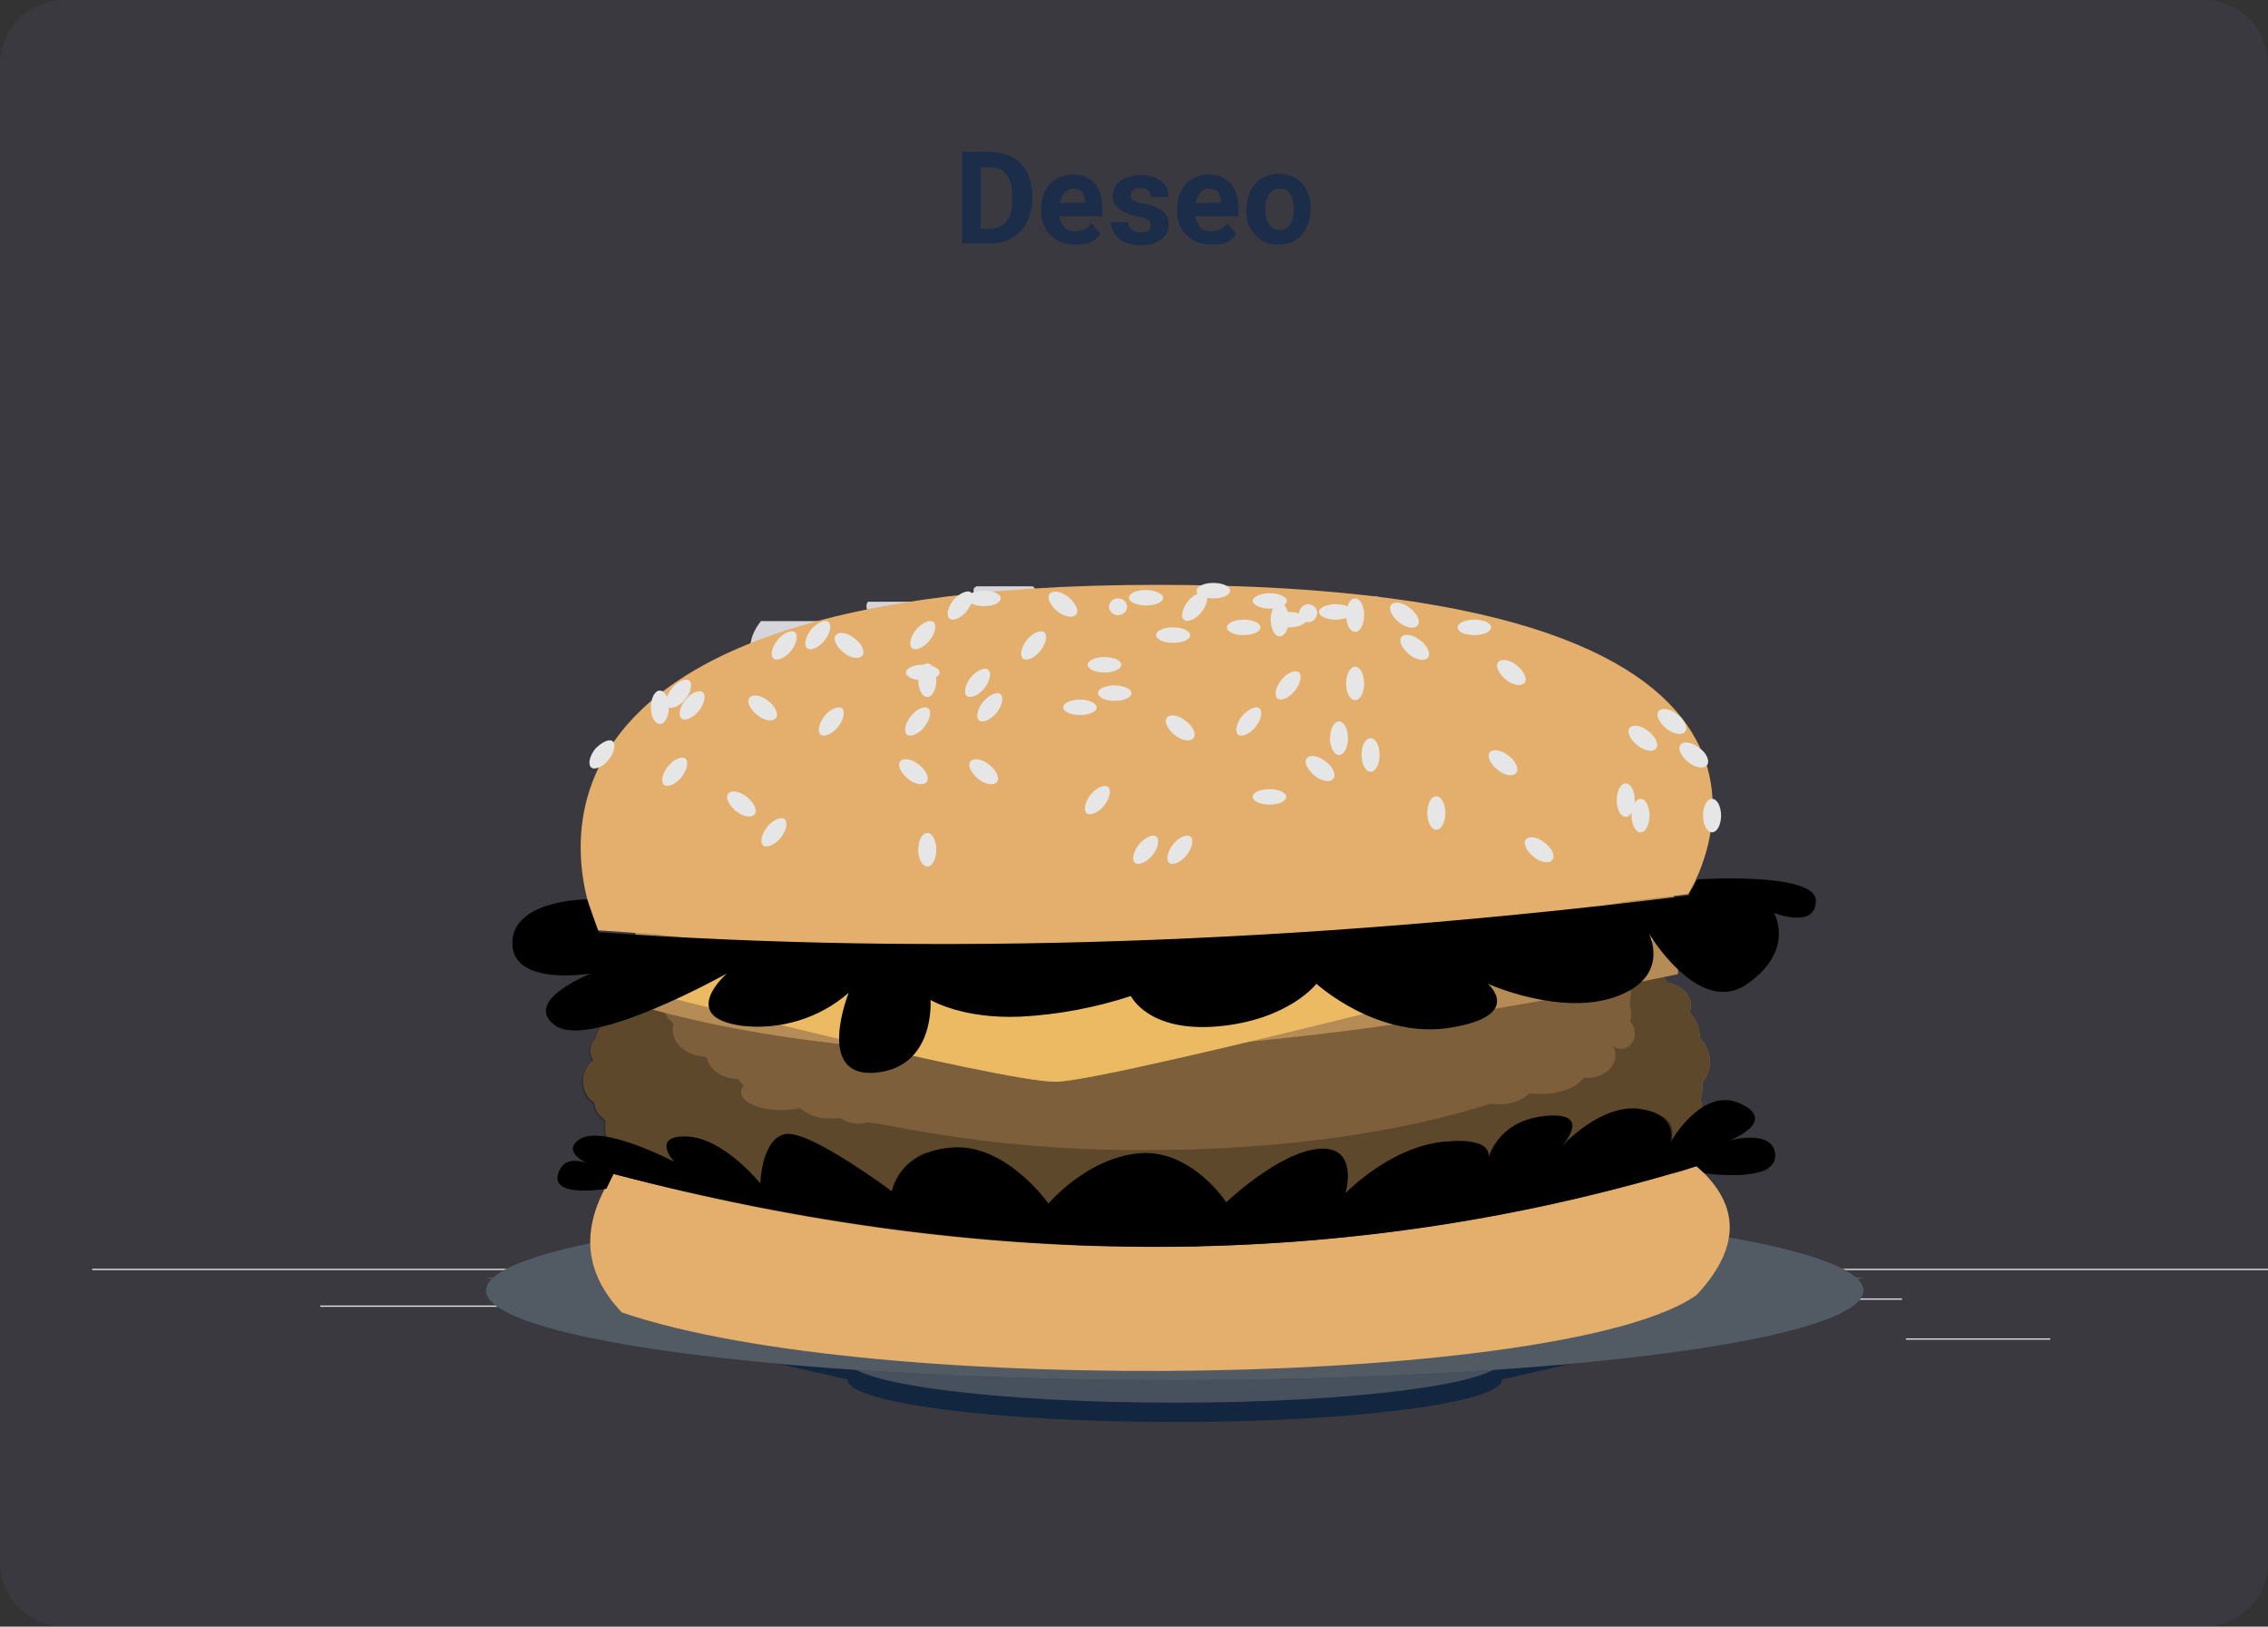 <?xml version="1.0" encoding="utf-8"?>
<!-- Generator: Adobe Illustrator 25.3.1, SVG Export Plug-In . SVG Version: 6.00 Build 0)  -->
<svg version="1.1" id="Layer_1" xmlns="http://www.w3.org/2000/svg" xmlns:xlink="http://www.w3.org/1999/xlink" x="0px" y="0px"
	 viewBox="0 0 352 252.4" style="enable-background:new 0 0 352 252.4;" xml:space="preserve">
<rect x="0" y="0" width="352" height="252.4" fill="#333333" stroke="none"/>
<style type="text/css">
	.st0{enable-background:new    ;}
	.st1{fill:#12263F;}
	.st2{fill:#EBEBEB;}
	.st3{fill:#E0E0E0;}
	.st4{opacity:0.1;}
	.st5{fill:#7D6EB2;}
	.st6{opacity:0.5;fill:#7D7D7D;enable-background:new    ;}
	.st7{opacity:0.6;fill:#7D7D7D;enable-background:new    ;}
	.st8{fill:#E4AF6C;}
	.st9{opacity:0.45;enable-background:new    ;}
	.st10{opacity:0.25;enable-background:new    ;}
	.st11{opacity:0.2;enable-background:new    ;}
	.st12{fill:#E6E6E6;}
	.st13{opacity:0.4;fill:#F5CA56;enable-background:new    ;}
	.st14{opacity:0.3;enable-background:new    ;}
</style>
<g id="Grupo_55808" transform="translate(11102 5595.771)">
	<g class="st0">
		<path class="st1" d="M-10952.7-5558v-14.2h4.4c1.2,0,2.4,0.3,3.4,0.8s1.8,1.4,2.3,2.4s0.8,2.2,0.8,3.5v0.7c0,1.3-0.3,2.5-0.8,3.5
			s-1.3,1.8-2.3,2.4s-2.1,0.9-3.3,0.9H-10952.7z M-10949.8-5569.8v9.5h1.4c1.1,0,2-0.4,2.6-1.1s0.9-1.8,0.9-3.2v-0.8
			c0-1.4-0.3-2.5-0.9-3.3s-1.5-1.1-2.6-1.1H-10949.8z"/>
		<path class="st1" d="M-10935.1-5557.8c-1.5,0-2.8-0.5-3.8-1.4s-1.5-2.2-1.5-3.8v-0.3c0-1.1,0.2-2,0.6-2.8s1-1.5,1.7-1.9
			s1.6-0.7,2.6-0.7c1.4,0,2.6,0.5,3.4,1.4s1.2,2.2,1.2,3.9v1.2h-6.7c0.1,0.7,0.4,1.2,0.8,1.7s1,0.6,1.7,0.6c1.1,0,1.9-0.4,2.5-1.2
			l1.4,1.6c-0.4,0.6-1,1.1-1.7,1.4S-10934.2-5557.8-10935.1-5557.8z M-10935.4-5566.5c-0.6,0-1,0.2-1.4,0.6
			c-0.3,0.4-0.6,0.9-0.7,1.6h3.9v-0.2c0-0.6-0.2-1.1-0.5-1.5C-10934.3-5566.3-10934.8-5566.5-10935.4-5566.5z"/>
		<path class="st1" d="M-10923.4-5560.9c0-0.3-0.2-0.6-0.5-0.8s-0.9-0.4-1.6-0.5c-2.5-0.5-3.8-1.6-3.8-3.2c0-0.9,0.4-1.7,1.2-2.3
			s1.8-0.9,3.1-0.9c1.3,0,2.4,0.3,3.2,0.9s1.2,1.5,1.2,2.5h-2.8c0-0.4-0.1-0.7-0.4-1s-0.7-0.4-1.2-0.4c-0.5,0-0.8,0.1-1.1,0.3
			s-0.4,0.5-0.4,0.8c0,0.3,0.1,0.6,0.4,0.8s0.8,0.4,1.5,0.5s1.3,0.3,1.8,0.5c1.5,0.5,2.2,1.5,2.2,2.8c0,1-0.4,1.7-1.2,2.3
			s-1.9,0.9-3.2,0.9c-0.9,0-1.7-0.2-2.4-0.5s-1.2-0.7-1.6-1.3s-0.6-1.1-0.6-1.8h2.7c0,0.5,0.2,0.9,0.6,1.2s0.8,0.4,1.4,0.4
			c0.5,0,0.9-0.1,1.2-0.3S-10923.4-5560.6-10923.4-5560.9z"/>
		<path class="st1" d="M-10914-5557.8c-1.5,0-2.8-0.5-3.8-1.4s-1.5-2.2-1.5-3.8v-0.3c0-1.1,0.2-2,0.6-2.8s1-1.5,1.7-1.9
			s1.6-0.7,2.6-0.7c1.4,0,2.6,0.5,3.4,1.4s1.2,2.2,1.2,3.9v1.2h-6.7c0.1,0.7,0.4,1.2,0.8,1.7s1,0.6,1.7,0.6c1.1,0,1.9-0.4,2.5-1.2
			l1.4,1.6c-0.4,0.6-1,1.1-1.7,1.4S-10913.1-5557.8-10914-5557.8z M-10914.3-5566.5c-0.6,0-1,0.2-1.4,0.6c-0.3,0.4-0.6,0.9-0.7,1.6
			h3.9v-0.2c0-0.6-0.2-1.1-0.5-1.5C-10913.2-5566.3-10913.7-5566.5-10914.3-5566.5z"/>
		<path class="st1" d="M-10908.5-5563.4c0-1,0.2-2,0.6-2.8s1-1.5,1.7-1.9s1.6-0.7,2.6-0.7c1.4,0,2.6,0.4,3.5,1.3s1.4,2.1,1.5,3.6
			l0,0.7c0,1.6-0.5,2.9-1.4,3.9s-2.1,1.5-3.6,1.5s-2.7-0.5-3.6-1.5s-1.4-2.3-1.4-4V-5563.4z M-10905.6-5563.2c0,1,0.2,1.8,0.6,2.3
			s0.9,0.8,1.6,0.8c0.7,0,1.2-0.3,1.6-0.8c0.4-0.5,0.6-1.4,0.6-2.5c0-1-0.2-1.7-0.6-2.3s-0.9-0.8-1.6-0.8c-0.7,0-1.2,0.3-1.6,0.8
			S-10905.6-5564.3-10905.6-5563.2z"/>
	</g>
	<rect id="Rectángulo_30697" x="-11087.7" y="-5398.9" class="st2" width="337.7" height="0.2"/>
	<rect id="Rectángulo_30698" x="-10806.2" y="-5388.1" class="st2" width="22.4" height="0.2"/>
	<rect id="Rectángulo_30699" x="-10869.9" y="-5386.2" class="st2" width="5.9" height="0.2"/>
	<rect id="Rectángulo_30700" x="-10819.8" y="-5394.3" class="st2" width="13" height="0.2"/>
	<rect id="Rectángulo_30701" x="-11052.3" y="-5393.2" class="st2" width="29.2" height="0.2"/>
	<rect id="Rectángulo_30702" x="-11017.1" y="-5393.2" class="st2" width="4.3" height="0.2"/>
	<rect id="Rectángulo_30703" x="-10998.9" y="-5390.4" class="st2" width="63.3" height="0.2"/>
	<path id="Trazado_128932" class="st3" d="M-10972.9-5490.1h-11c-2.1-3.2-2.4-6.3,0-9.3h11
		C-10970.8-5496.6-10970.8-5492.9-10972.9-5490.1z"/>
	<path id="Trazado_128933" class="st3" d="M-10955.9-5490.1h-11c-2.1-3.2-2.4-6.3,0-9.3h11
		C-10953.9-5496.6-10953.9-5492.9-10955.9-5490.1z"/>
	<rect id="Rectángulo_30704" x="-10966.9" y="-5501" class="st3" width="10.8" height="1.6"/>
	<path id="Trazado_128934" class="st3" d="M-10955.6-5501h-11.7c-0.3-0.4-0.3-1,0-1.4h11.7
		C-10955.3-5502-10955.3-5501.4-10955.6-5501z"/>
	<path id="Trazado_128935" class="st3" d="M-10941.4-5490.5h-9.5c-2.8-3.8-2.8-7.9,0-12.3h9.5
		C-10938.5-5498.3-10938.6-5494.2-10941.4-5490.5z"/>
	<path id="Trazado_128936" class="st3" d="M-10950.3-5504.8h8.4c0.3,0,0.5,0.2,0.5,0.5v1.4h-9.5v-1.4
		C-10950.9-5504.5-10950.6-5504.8-10950.3-5504.8z"/>
	<path id="Trazado_128937" class="st3" d="M-10925.7-5489.6h-9.5c-2.8-3.8-2.8-7.9,0-12.3h9.5
		C-10922.8-5497.3-10922.9-5493.2-10925.7-5489.6z"/>
	<path id="Trazado_128938" class="st3" d="M-10934.6-5503.8h8.4c0.3,0,0.5,0.2,0.5,0.5v1.4h-9.5v-1.4
		C-10935.1-5503.6-10934.9-5503.8-10934.6-5503.8z"/>
	<path id="Trazado_128939" class="st3" d="M-10910.2-5489.6h-9.5c-2.8-3.8-2.8-7.9,0-12.3h9.5
		C-10907.3-5497.3-10907.4-5493.2-10910.2-5489.6z"/>
	<path id="Trazado_128940" class="st3" d="M-10919.1-5503.8h8.4c0.3,0,0.5,0.2,0.5,0.5v1.4h-9.5v-1.4
		C-10919.7-5503.6-10919.4-5503.8-10919.1-5503.8C-10919.1-5503.8-10919.1-5503.8-10919.1-5503.8z"/>
	<path id="Trazado_128941" class="st3" d="M-10888.1-5489.8h-15.7c-2.1-4.2-2.1-9.2,0-13.4h15.7
		C-10886-5499-10886-5494-10888.1-5489.8z"/>
	<g id="Grupo_55806" transform="translate(-11609 -10815)">
		<g id="Image_Place_Holder" transform="translate(507 5219.229)" class="st4">
			<path id="Image_Place_Holder-2" class="st5" d="M10,0h332c5.5,0,10,4.5,10,10v232.4c0,5.5-4.5,10-10,10H10c-5.5,0-10-4.5-10-10
				V10C0,4.5,4.5,0,10,0z"/>
		</g>
		<g id="freepik--Hamburger--inject-2" transform="translate(582.418 5309.677)">
			<path id="Trazado_126160" class="st1" d="M0,110.8l56.1,12.8c0,3.6,22.8,6.6,50.8,6.6s50.8-3,50.8-6.6l56.1-12.8H0z"/>
			<path id="Trazado_126161" class="st6" d="M0,107.8l56.1,12.8c0,3.6,22.8,6.6,50.8,6.6s50.8-3,50.8-6.6l56.1-12.8H0z"/>
			<ellipse id="Elipse_4249" class="st1" cx="106.9" cy="109.8" rx="106.9" ry="13.9"/>
			<ellipse id="Elipse_4250" class="st7" cx="106.9" cy="109.8" rx="106.9" ry="13.9"/>
			<path id="Trazado_126162" class="st8" d="M188.8,81.8c0-0.6-0.1-1.1-0.3-1.6c0.2-0.7,0.3-1.4,0.3-2.2v-0.4c1.7-2.1,1.5-5.1-0.4-7
				c0,0,0-0.1,0-0.1c0-1.5-0.6-2.9-1.6-3.9c0.2-0.4,0.2-0.7,0.2-1.1c0-1.7-1.5-3-3.6-3.5c-1.1-1.5-2.8-2.4-4.7-2.4
				c-0.2,0-0.5,0-0.7,0c-1.4-1.9-3.6-2.9-5.9-2.8c-0.7,0-1.3,0.1-1.9,0.2c-0.4-1.2-1.5-1.9-2.7-1.9c-0.5,0-1.1,0.2-1.5,0.5
				c-0.9-1.6-3.3-2.7-6.1-2.7c-1.2,0-2.4,0.2-3.5,0.6c-1.7-1.3-3.9-2-6-1.9c-1.9,0-3.8,0.5-5.4,1.5c-0.5-1.4-1.4-2.2-2.3-2.2
				s-1.7,0.8-2.2,2c-1-1.5-2.7-2.3-4.5-2.3c-0.8,0-1.7,0.2-2.4,0.5c-0.9-0.6-2-0.8-3.1-0.8c-1,0-1.9,0.2-2.8,0.7
				c-1-1.7-3.2-2.2-4.9-1.2c-0.5,0.3-0.9,0.7-1.2,1.2c-6-0.4-12.2-0.7-18.6-0.7c-15.2-0.1-30.3,1.3-45.3,4.2
				C57.1,54.1,56.6,54,56,54c-1.2-0.1-2.3,0.4-3,1.3l-0.4,0.1C52,55.2,51.3,55,50.7,55c-1.3-0.1-2.5,0.6-3.1,1.7h-0.1
				c-0.8-0.3-1.6-0.5-2.4-0.5c-2,0-3.7,0.9-3.7,2c0,0.1,0,0.2,0.1,0.3L41,58.7c-0.2-0.4-0.6-0.7-1-0.8c-0.4,0-0.7,0.2-0.9,0.6
				c-0.9,0-1.7,0.4-2.2,1.1h-0.6c-2.4,0-4.4,0.9-4.9,2.2c-0.3-0.1-0.7-0.1-1-0.1c-2.1,0-4,1.2-4.9,3.1c-0.2,0-0.3,0-0.5,0
				c-1.8,0-3.3,1.1-3.3,2.4l0,0c-2.4,0.2-4.4,1.7-4.7,3.6c-0.5,0.5-0.8,1.1-0.8,1.8c0,0.5,0.2,1,0.5,1.5c-1,0.8-1.6,2-1.6,3.2
				c0,1.4,0.6,2.6,1.8,3.4c0,0,0,0.1,0,0.1c0,0.9,0.6,1.8,1.4,2.3c0.1,0.2,0.2,0.3,0.3,0.5c-0.1,0.3-0.1,0.7-0.1,1
				c0,2.5,2.5,4.6,5.7,4.7l0.3,0.2c0.4,2,2.7,3.6,5.7,3.8c0.2,0.4,0.5,0.8,0.9,1.2c-0.3,0.3-0.5,0.7-0.5,1.2c0,1.8,3.2,3.2,7.2,3.2
				c1.1,0,2.2-0.1,3.2-0.3c1.6,1.2,3.6,1.9,5.6,1.8c0.5,0,1.1,0,1.6-0.1c0.9,0.7,2,1.1,3.2,1.1c0.6,0,1.1-0.1,1.7-0.2
				c0.7,0.1,1.3,0.2,2,0.2c15.7,3.2,31.8,4.8,47.8,4.7c23.9,0,45.5-3.2,61-8.2c0.5,0.1,1.1,0.2,1.7,0.2c1.9,0.1,3.8-0.6,5.2-1.9
				c0.7,0.1,1.4,0.2,2.1,0.2c3.5,0,6.4-1.2,7.6-2.8h0.5c2.8,0,5-1.8,5-4c0-0.8-0.3-1.7-0.9-2.3l0,0c0.4,0.7,1.1,1.2,1.9,1.2
				c1.4-0.1,2.5-1.4,2.4-2.8c0-0.8-0.3-1.5-0.8-2.1C188.7,82.7,188.8,82.3,188.8,81.8z"/>
			<path id="Trazado_126163" class="st9" d="M188.8,81.8c0-0.6-0.1-1.1-0.3-1.6c0.2-0.7,0.3-1.4,0.3-2.2v-0.4c1.7-2.1,1.5-5.1-0.4-7
				c0,0,0-0.1,0-0.1c0-1.5-0.6-2.9-1.6-3.9c0.2-0.4,0.2-0.7,0.2-1.1c0-1.7-1.5-3-3.6-3.5c-1.1-1.5-2.8-2.4-4.7-2.4
				c-0.2,0-0.5,0-0.7,0c-1.4-1.9-3.6-2.9-5.9-2.8c-0.7,0-1.3,0.1-1.9,0.2c-0.4-1.2-1.5-1.9-2.7-1.9c-0.5,0-1.1,0.2-1.5,0.5
				c-0.9-1.6-3.3-2.7-6.1-2.7c-1.2,0-2.4,0.2-3.5,0.6c-1.7-1.3-3.9-2-6-1.9c-1.9,0-3.8,0.5-5.4,1.5c-0.5-1.4-1.4-2.2-2.3-2.2
				s-1.7,0.8-2.2,2c-1-1.5-2.7-2.3-4.5-2.3c-0.8,0-1.7,0.2-2.4,0.5c-0.9-0.6-2-0.8-3.1-0.8c-1,0-1.9,0.2-2.8,0.7
				c-1-1.7-3.2-2.2-4.9-1.2c-0.5,0.3-0.9,0.7-1.2,1.2c-6-0.4-12.2-0.7-18.6-0.7c-15.2-0.1-30.3,1.3-45.3,4.2
				C57.1,54.1,56.6,54,56,54c-1.2-0.1-2.3,0.4-3,1.3l-0.4,0.1C52,55.2,51.3,55,50.7,55c-1.3-0.1-2.5,0.6-3.1,1.7h-0.1
				c-0.8-0.3-1.6-0.5-2.4-0.5c-2,0-3.7,0.9-3.7,2c0,0.1,0,0.2,0.1,0.3L41,58.7c-0.2-0.4-0.6-0.7-1-0.8c-0.4,0-0.7,0.2-0.9,0.6
				c-0.9,0-1.7,0.4-2.2,1.1h-0.6c-2.4,0-4.4,0.9-4.9,2.2c-0.3-0.1-0.7-0.1-1-0.1c-2.1,0-4,1.2-4.9,3.1c-0.2,0-0.3,0-0.5,0
				c-1.8,0-3.3,1.1-3.3,2.4l0,0c-2.4,0.2-4.4,1.7-4.7,3.6c-0.5,0.5-0.8,1.1-0.8,1.8c0,0.5,0.2,1,0.5,1.5c-1,0.8-1.6,2-1.6,3.2
				c0,1.4,0.6,2.6,1.8,3.4c0,0,0,0.1,0,0.1c0,0.9,0.6,1.8,1.4,2.3c0.1,0.2,0.2,0.3,0.3,0.5c-0.1,0.3-0.1,0.7-0.1,1
				c0,2.5,2.5,4.6,5.7,4.7l0.3,0.2c0.4,2,2.7,3.6,5.7,3.8c0.2,0.4,0.5,0.8,0.9,1.2c-0.3,0.3-0.5,0.7-0.5,1.2c0,1.8,3.2,3.2,7.2,3.2
				c1.1,0,2.2-0.1,3.2-0.3c1.6,1.2,3.6,1.9,5.6,1.8c0.5,0,1.1,0,1.6-0.1c0.9,0.7,2,1.1,3.2,1.1c0.6,0,1.1-0.1,1.7-0.2
				c0.7,0.1,1.3,0.2,2,0.2c15.7,3.2,31.8,4.8,47.8,4.7c23.9,0,45.5-3.2,61-8.2c0.5,0.1,1.1,0.2,1.7,0.2c1.9,0.1,3.8-0.6,5.2-1.9
				c0.7,0.1,1.4,0.2,2.1,0.2c3.5,0,6.4-1.2,7.6-2.8h0.5c2.8,0,5-1.8,5-4c0-0.8-0.3-1.7-0.9-2.3l0,0c0.4,0.7,1.1,1.2,1.9,1.2
				c1.4-0.1,2.5-1.4,2.4-2.8c0-0.8-0.3-1.5-0.8-2.1C188.7,82.7,188.8,82.3,188.8,81.8z"/>
			<path id="Trazado_126164" class="st10" d="M188.8,81.8c0-0.6-0.1-1.1-0.3-1.6c0.2-0.7,0.3-1.4,0.3-2.2v-0.4
				c1.7-2.1,1.5-5.1-0.4-7c0,0,0-0.1,0-0.1c0-1.5-0.6-2.9-1.6-3.9c0.2-0.4,0.2-0.7,0.2-1.1c0-1.7-1.5-3-3.6-3.5
				c-1.1-1.5-2.8-2.4-4.7-2.4h-0.1c0,0.2,0.1,0.5,0.1,0.7c0,1-0.3,2-1,2.8c0,0.1,0,0.3,0,0.4c0,0.6-0.1,1.3-0.2,1.9
				c0.3,0.9,0.3,1.8,0.1,2.6c0.4,0.5,0.7,1.2,0.7,1.8c0.1,1.3-0.8,2.4-2.1,2.5c-0.7,0-1.3-0.4-1.7-1l0,0c0.5,0.5,0.8,1.2,0.8,2
				c0,1.9-1.9,3.5-4.4,3.5h-0.5c-1,1.4-3.6,2.5-6.6,2.5c-0.6,0-1.2,0-1.8-0.1c-1.3,1.1-2.9,1.7-4.6,1.7c-0.5,0-1,0-1.5-0.1
				c-13.6,4.4-32.4,7.2-53.2,7.2c-14,0.1-28-1.3-41.7-4.1c-0.6,0-1.2-0.1-1.7-0.2c-0.5,0.1-1,0.2-1.5,0.2c-1,0-2-0.3-2.8-0.9
				c-0.5,0.1-1,0.1-1.4,0.1c-1.8,0.1-3.5-0.5-4.9-1.6c-0.9,0.2-1.9,0.3-2.8,0.3c-3.5,0-6.3-1.2-6.3-2.8c0-0.4,0.2-0.7,0.4-1
				c-0.3-0.3-0.6-0.6-0.8-1c-2.6-0.1-4.6-1.5-4.9-3.3l-0.3-0.2c-2.8-0.1-5-1.9-5-4.1c0-0.3,0-0.6,0.1-0.9c-0.1-0.1-0.2-0.3-0.2-0.4
				c-0.7-0.4-1.1-1.2-1.2-2c0,0,0,0,0-0.1c-0.8-0.5-1.3-1.3-1.5-2.3c-0.4,0.4-0.6,0.8-0.9,1.3c-0.2,0-0.3,0-0.5,0
				c-1.8,0-3.3,1.1-3.3,2.4l0,0c-2.4,0.2-4.4,1.7-4.7,3.6c-0.5,0.5-0.8,1.1-0.8,1.8c0,0.5,0.2,1,0.5,1.5c-1,0.8-1.6,2-1.6,3.2
				c0,1.4,0.6,2.6,1.8,3.4v0.1c0,0.9,0.6,1.8,1.4,2.3c0.1,0.2,0.2,0.3,0.3,0.5c-0.1,0.3-0.1,0.7-0.1,1c0,2.5,2.5,4.6,5.7,4.7
				l0.3,0.2c0.4,2,2.7,3.6,5.7,3.8c0.2,0.4,0.5,0.8,0.9,1.2c-0.3,0.3-0.5,0.7-0.5,1.2c0,1.8,3.2,3.2,7.2,3.2c1.1,0,2.2-0.1,3.2-0.3
				c1.6,1.2,3.6,1.9,5.6,1.8c0.5,0,1.1,0,1.6-0.1c0.9,0.7,2,1.1,3.2,1.1c0.6,0,1.1-0.1,1.7-0.2c0.7,0.1,1.3,0.2,2,0.2
				c15.7,3.2,31.8,4.8,47.8,4.7c23.9,0,45.5-3.2,61-8.2c0.5,0.1,1.1,0.2,1.7,0.2c1.9,0.1,3.8-0.6,5.2-1.9c0.7,0.1,1.4,0.2,2.1,0.2
				c3.5,0,6.4-1.2,7.6-2.8h0.5c2.8,0,5-1.8,5-4c0-0.8-0.3-1.7-0.9-2.3l0,0c0.4,0.7,1.1,1.2,1.9,1.2c1.4-0.1,2.5-1.4,2.4-2.8
				c0-0.8-0.3-1.5-0.8-2.1C188.7,82.7,188.8,82.3,188.8,81.8z"/>
			<path id="Trazado_126165" class="st8" d="M19.8,91.7c58,15.4,114.1,15.2,168.1-1.2c7.3,6.4,6.4,13.1,0,20
				c-20,14.1-127.3,16.2-166.8,2.7C15,106.8,14.6,99.7,19.8,91.7z"/>
			<path id="Trazado_126167" class="st8" d="M184.4,49.4c0-6.4-36.1-6.9-80.6-6.9s-80.6,5.2-80.6,11.6s36.1,11.6,80.6,11.6
				S184.4,55.8,184.4,49.4z"/>
			<path id="Trazado_126168" class="st8" d="M23.3,54.1l0.4,11.5c44,12.5,99.8,7.9,161.3-4.9c0.1-4.2-0.2-8.5-0.7-12.7
				C129.6,59.1,75.9,61.2,23.3,54.1z"/>
			<path id="Trazado_126169" class="st11" d="M23.3,54.1l0.4,11.5c44,12.5,99.8,7.9,161.3-4.9c0.1-4.2-0.2-8.5-0.7-12.7
				C129.6,59.1,75.9,61.2,23.3,54.1z"/>
			<path id="Trazado_126170" class="st8" d="M17.4,53.9c0,0-26.5-53.6,86.7-53.6s82.5,48,82.5,48C129.6,55.2,73.5,58,17.4,53.9z"/>
			<path id="Trazado_126172" class="st12" d="M146.1,35.7c0,1.4,0.6,2.6,1.4,2.6s1.4-1.2,1.4-2.6s-0.6-2.6-1.4-2.6
				S146.1,34.3,146.1,35.7z"/>
			<ellipse id="Elipse_4251" class="st12" cx="98.1" cy="3.7" rx="1.4" ry="1.3"/>
			<path id="Trazado_126173" class="st12" d="M126.2,4.6c0,0.8,0.5,1.4,1.3,1.5c0.8,0,1.4-0.5,1.5-1.3s-0.5-1.4-1.3-1.5
				c0,0-0.1,0-0.1,0C126.9,3.3,126.3,3.9,126.2,4.6z"/>
			<path id="Trazado_126174" class="st12" d="M121.8,5.7c0,1.4,0.6,2.6,1.4,2.6s1.4-1.2,1.4-2.6s-0.6-2.6-1.4-2.6
				S121.8,4.3,121.8,5.7z"/>
			<path id="Trazado_126175" class="st12" d="M133.5,5c0,1.4,0.6,2.6,1.4,2.6s1.4-1.2,1.4-2.6s-0.6-2.6-1.4-2.6S133.5,3.6,133.5,5z"
				/>
			<path id="Trazado_126176" class="st12" d="M67.1,15.1c0,1.4,0.6,2.6,1.4,2.6s1.4-1.2,1.4-2.6s-0.6-2.6-1.4-2.6
				S67.1,13.7,67.1,15.1z"/>
			<path id="Trazado_126177" class="st12" d="M25.6,19.3c0,1.4,0.6,2.6,1.4,2.6s1.4-1.2,1.4-2.6s-0.6-2.6-1.4-2.6
				S25.6,17.9,25.6,19.3z"/>
			<path id="Trazado_126178" class="st12" d="M135.9,26.7c0,1.4,0.6,2.6,1.4,2.6s1.4-1.2,1.4-2.6s-0.6-2.6-1.4-2.6
				S135.9,25.2,135.9,26.7z"/>
			<ellipse id="Elipse_4252" class="st12" cx="132.4" cy="24.1" rx="1.4" ry="2.6"/>
			<ellipse id="Elipse_4253" class="st12" cx="134.9" cy="15.6" rx="1.4" ry="2.6"/>
			<path id="Trazado_126179" class="st12" d="M175.5,33.7c0,1.4,0.6,2.6,1.4,2.6s1.4-1.2,1.4-2.6s-0.6-2.6-1.4-2.6
				S175.5,32.3,175.5,33.7z"/>
			<path id="Trazado_126180" class="st12" d="M177.8,36.1c0,1.4,0.6,2.6,1.4,2.6s1.4-1.2,1.4-2.6s-0.6-2.6-1.4-2.6
				S177.8,34.7,177.8,36.1z"/>
			<path id="Trazado_126181" class="st12" d="M188.9,36.1c0,1.4,0.6,2.6,1.4,2.6s1.4-1.2,1.4-2.6s-0.6-2.6-1.4-2.6
				S188.9,34.7,188.9,36.1z"/>
			<path id="Trazado_126182" class="st12" d="M67.1,41.4c0,1.4,0.6,2.6,1.4,2.6s1.4-1.2,1.4-2.6s-0.6-2.6-1.4-2.6S67.1,40,67.1,41.4
				z"/>
			<path id="Trazado_126183" class="st12" d="M109,2.8c-0.9,1.1-1.2,2.4-0.7,2.9s1.8,0,2.7-1.1s1.2-2.4,0.7-2.9S109.9,1.7,109,2.8z"
				/>
			<path id="Trazado_126184" class="st12" d="M45.3,8.8c-0.9,1.1-1.2,2.4-0.7,2.9s1.8,0,2.7-1.1s1.2-2.4,0.7-2.9S46.2,7.7,45.3,8.8z
				"/>
			<path id="Trazado_126185" class="st12" d="M72.6,2.6c-0.9,1.1-1.2,2.4-0.7,2.9s1.8,0,2.7-1.1s1.2-2.4,0.7-2.9S73.5,1.6,72.6,2.6z
				"/>
			<path id="Trazado_126186" class="st12" d="M84,8.8c-0.9,1.1-1.2,2.4-0.7,2.9s1.8,0,2.7-1.1s1.2-2.4,0.7-2.9S84.9,7.7,84,8.8z"/>
			<path id="Trazado_126187" class="st12" d="M17,25.7c-0.9,1.1-1.2,2.4-0.7,2.9s1.8,0,2.7-1.1s1.2-2.4,0.7-2.9S18,24.7,17,25.7z"/>
			<path id="Trazado_126188" class="st12" d="M28.3,28.4c-0.9,1.1-1.2,2.4-0.7,2.9s1.8,0,2.7-1.1s1.2-2.4,0.7-2.9
				S29.2,27.3,28.3,28.4z"/>
			<path id="Trazado_126189" class="st12" d="M52.6,20.6c-0.9,1.1-1.2,2.4-0.7,2.9s1.8,0,2.7-1.1s1.2-2.4,0.7-2.9
				S53.5,19.5,52.6,20.6z"/>
			<path id="Trazado_126190" class="st12" d="M66,20.6c-0.9,1.1-1.2,2.4-0.7,2.9s1.8,0,2.7-1.1s1.2-2.4,0.7-2.9S66.9,19.5,66,20.6z"
				/>
			<path id="Trazado_126191" class="st12" d="M117.4,20.6c-0.9,1.1-1.2,2.4-0.7,2.9s1.8,0,2.7-1.1s1.2-2.4,0.7-2.9
				S118.4,19.5,117.4,20.6z"/>
			<path id="Trazado_126192" class="st12" d="M123.5,15c-0.9,1.1-1.2,2.4-0.7,2.9s1.8,0,2.7-1.1s1.2-2.4,0.7-2.9
				S124.4,13.9,123.5,15z"/>
			<path id="Trazado_126193" class="st12" d="M77.2,18.4c-0.9,1.1-1.2,2.4-0.7,2.9s1.8,0,2.7-1.1s1.2-2.4,0.7-2.9
				S78.2,17.3,77.2,18.4z"/>
			<path id="Trazado_126194" class="st12" d="M75.3,14.6c-0.9,1.1-1.2,2.4-0.7,2.9s1.8,0,2.7-1.1s1.2-2.4,0.7-2.9
				S76.3,13.5,75.3,14.6z"/>
			<path id="Trazado_126195" class="st12" d="M28.9,16.3c-0.9,1.1-1.2,2.4-0.7,2.9s1.8,0,2.7-1.1s1.2-2.4,0.7-2.9
				S29.8,15.2,28.9,16.3z"/>
			<path id="Trazado_126196" class="st12" d="M31,18.1c-0.9,1.1-1.2,2.4-0.7,2.9s1.8,0,2.7-1.1s1.2-2.4,0.7-2.9S31.9,17,31,18.1z"/>
			<path id="Trazado_126197" class="st12" d="M50.5,7.2c-0.9,1.1-1.2,2.4-0.7,2.9s1.8,0,2.7-1.1s1.2-2.4,0.7-2.9S51.5,6.1,50.5,7.2z
				"/>
			<path id="Trazado_126198" class="st12" d="M66.8,7.2c-0.9,1.1-1.2,2.4-0.7,2.9s1.8,0,2.7-1.1s1.2-2.4,0.7-2.9S67.8,6.1,66.8,7.2z
				"/>
			<path id="Trazado_126199" class="st12" d="M43.7,37.8c-0.9,1.1-1.2,2.4-0.7,2.9s1.8,0,2.7-1.1s1.2-2.4,0.7-2.9
				S44.6,36.7,43.7,37.8z"/>
			<path id="Trazado_126200" class="st12" d="M93.9,32.8c-0.9,1.1-1.2,2.4-0.7,2.9s1.8,0,2.7-1.1s1.2-2.4,0.7-2.9
				S94.8,31.7,93.9,32.8z"/>
			<path id="Trazado_126201" class="st12" d="M101.4,40.5c-0.9,1.1-1.2,2.4-0.7,2.9s1.8,0,2.7-1.1s1.2-2.4,0.7-2.9
				S102.4,39.4,101.4,40.5z"/>
			<path id="Trazado_126202" class="st12" d="M106.7,40.5c-0.9,1.1-1.2,2.4-0.7,2.9s1.8,0,2.7-1.1s1.2-2.4,0.7-2.9
				S107.6,39.4,106.7,40.5z"/>
			<path id="Trazado_126203" class="st12" d="M164.3,40.3c-1.1-0.9-2.4-1.1-2.9-0.5s0.1,1.8,1.2,2.7s2.4,1.1,2.9,0.5
				S165.5,41.2,164.3,40.3z"/>
			<path id="Trazado_126204" class="st12" d="M90.4,2.2c-1.1-0.9-2.4-1.1-2.9-0.5s0.1,1.8,1.2,2.7s2.4,1.1,2.9,0.5
				S91.5,3.1,90.4,2.2z"/>
			<path id="Trazado_126205" class="st12" d="M57.2,8.6c-1.1-0.9-2.4-1.1-2.9-0.5s0.1,1.8,1.2,2.7s2.4,1.1,2.9,0.5
				S58.4,9.5,57.2,8.6z"/>
			<path id="Trazado_126206" class="st12" d="M43.8,18.3c-1.1-0.9-2.4-1.1-2.9-0.5s0.1,1.8,1.2,2.7s2.4,1.1,2.9,0.5
				S44.9,19.1,43.8,18.3z"/>
			<path id="Trazado_126207" class="st12" d="M158.7,26.8c-1.1-0.9-2.4-1.1-2.9-0.5s0.1,1.8,1.2,2.7s2.4,1.1,2.9,0.5
				S159.8,27.6,158.7,26.8z"/>
			<path id="Trazado_126208" class="st12" d="M160,12.8c-1.1-0.9-2.4-1.1-2.9-0.5s0.1,1.8,1.2,2.7s2.4,1.1,2.9,0.5
				S161.1,13.7,160,12.8z"/>
			<path id="Trazado_126209" class="st12" d="M145,8.9c-1.1-0.9-2.4-1.1-2.9-0.5s0.1,1.8,1.2,2.7s2.4,1.1,2.9,0.5S146.1,9.7,145,8.9
				z"/>
			<path id="Trazado_126210" class="st12" d="M143.4,3.9c-1.1-0.9-2.4-1.1-2.9-0.5s0.1,1.8,1.2,2.7s2.4,1.1,2.9,0.5
				S144.6,4.8,143.4,3.9z"/>
			<path id="Trazado_126211" class="st12" d="M40.5,33.2c-1.1-0.9-2.4-1.1-2.9-0.5s0.1,1.8,1.2,2.7s2.4,1.1,2.9,0.5
				S41.6,34.1,40.5,33.2z"/>
			<path id="Trazado_126212" class="st12" d="M67.2,28.2c-1.1-0.9-2.4-1.1-2.9-0.5s0.1,1.8,1.2,2.7s2.4,1.1,2.9,0.5
				S68.3,29,67.2,28.2z"/>
			<path id="Trazado_126213" class="st12" d="M78.1,28.2c-1.1-0.9-2.4-1.1-2.9-0.5s0.1,1.8,1.2,2.7s2.4,1.1,2.9,0.5
				S79.2,29,78.1,28.2z"/>
			<path id="Trazado_126214" class="st12" d="M130.3,27.7c-1.1-0.9-2.4-1.1-2.9-0.5s0.1,1.8,1.2,2.7s2.4,1.1,2.9,0.5
				S131.5,28.5,130.3,27.7z"/>
			<path id="Trazado_126215" class="st12" d="M108.6,21.4c-1.1-0.9-2.4-1.1-2.9-0.5s0.1,1.8,1.2,2.7s2.4,1.1,2.9,0.5
				S109.8,22.3,108.6,21.4z"/>
			<path id="Trazado_126216" class="st12" d="M180.4,23c-1.1-0.9-2.4-1.1-2.9-0.5s0.1,1.8,1.2,2.7s2.4,1.1,2.9,0.5
				S181.5,23.8,180.4,23z"/>
			<path id="Trazado_126217" class="st12" d="M184.9,20.4c-1.1-0.9-2.4-1.1-2.9-0.5s0.1,1.8,1.2,2.7c1.1,0.9,2.4,1.1,2.9,0.5
				S186,21.2,184.9,20.4z"/>
			<path id="Trazado_126218" class="st12" d="M188.3,25.6c-1.1-0.9-2.4-1.1-2.9-0.5s0.1,1.8,1.2,2.7s2.4,1.1,2.9,0.5
				S189.5,26.4,188.3,25.6z"/>
			<path id="Trazado_126219" class="st12" d="M124.2,33.2c0,0.7-1.2,1.2-2.6,1.2s-2.6-0.5-2.6-1.2s1.2-1.2,2.6-1.2
				S124.2,32.5,124.2,33.2z"/>
			<path id="Trazado_126220" class="st12" d="M105.1,2.3c0,0.7-1.2,1.2-2.6,1.2S99.8,3,99.8,2.3s1.2-1.2,2.6-1.2
				S105.1,1.7,105.1,2.3z"/>
			<path id="Trazado_126221" class="st12" d="M115.5,1.2c0,0.7-1.2,1.2-2.6,1.2s-2.6-0.5-2.6-1.2s1.2-1.2,2.6-1.2
				C114.3,0,115.5,0.5,115.5,1.2z"/>
			<path id="Trazado_126222" class="st12" d="M124.3,2.8c0,0.7-1.2,1.2-2.6,1.2S119,3.4,119,2.8s1.2-1.2,2.6-1.2
				S124.3,2.1,124.3,2.8z"/>
			<path id="Trazado_126223" class="st12" d="M79.9,2.4c0,0.7-1.2,1.2-2.6,1.2s-2.6-0.5-2.6-1.2s1.2-1.2,2.6-1.2S79.9,1.7,79.9,2.4z
				"/>
			<path id="Trazado_126224" class="st12" d="M98.6,12.7c0,0.7-1.2,1.2-2.6,1.2s-2.6-0.5-2.6-1.2s1.2-1.2,2.6-1.2S98.6,12,98.6,12.7
				z"/>
			<path id="Trazado_126225" class="st12" d="M100.2,17.1c0,0.7-1.2,1.2-2.6,1.2s-2.6-0.5-2.6-1.2s1.2-1.2,2.6-1.2
				S100.2,16.5,100.2,17.1z"/>
			<path id="Trazado_126226" class="st12" d="M94.8,19.3c0,0.7-1.2,1.2-2.6,1.2s-2.6-0.5-2.6-1.2s1.2-1.2,2.6-1.2
				S94.8,18.7,94.8,19.3z"/>
			<path id="Trazado_126227" class="st12" d="M70.4,13.9c0,0.7-1.2,1.2-2.6,1.2s-2.6-0.5-2.6-1.2s1.2-1.2,2.6-1.2
				S70.4,13.2,70.4,13.9z"/>
			<path id="Trazado_126228" class="st12" d="M156,6.9c0,0.7-1.2,1.2-2.6,1.2s-2.6-0.5-2.6-1.2s1.2-1.2,2.6-1.2S156,6.2,156,6.9z"/>
			<path id="Trazado_126229" class="st12" d="M109.3,8.1c0,0.7-1.2,1.2-2.6,1.2S104,8.8,104,8.1s1.2-1.2,2.6-1.2
				S109.3,7.4,109.3,8.1z"/>
			<path id="Trazado_126230" class="st12" d="M120.2,6.9c0,0.7-1.2,1.2-2.6,1.2S115,7.6,115,6.9s1.2-1.2,2.6-1.2
				S120.2,6.2,120.2,6.9z"/>
			<path id="Trazado_126231" class="st12" d="M127.3,5.7c0,0.7-1.2,1.2-2.6,1.2S122,6.4,122,5.7s1.2-1.2,2.6-1.2S127.3,5,127.3,5.7z
				"/>
			<path id="Trazado_126232" class="st12" d="M134.5,4.5c0,0.7-1.2,1.2-2.6,1.2s-2.6-0.5-2.6-1.2s1.2-1.2,2.6-1.2
				S134.5,3.8,134.5,4.5z"/>
			<path id="Trazado_126233" class="st8" d="M21.9,62.7c0,0,57.7,14.7,66.5,14.7s98-23.3,98-23.3L21.9,58.9V62.7z"/>
			<path id="Trazado_126234" class="st13" d="M21.9,62.7c0,0,57.7,14.7,66.5,14.7s98-23.3,98-23.3L21.9,58.9V62.7z"/>
			<path id="Trazado_126235" d="M15.7,49.1c0,0-11.6,0-11.6,6.8s12.2,4.7,12.2,4.7s-10.9,4.3-5.5,8.1s26.6-8.1,26.6-8.1
				s-7.7,6.7,2.2,8.1c6.1,0.7,12.1-1.1,16.7-5.1c0,0-5.3,13.2,4.1,12.4s8.6-11.3,8.6-11.3s4.9,3,14,2.6c5.8-0.3,11.6-1.4,17.1-3.2
				c0,0,2.7,5.7,13.6,4.7s15.2-6.6,15.2-6.6s9.5,8.7,20.9,6.8s5.7-6.8,5.7-6.8s11.3,5.1,19.9,2s5.1-9.8,5.1-9.8s7.8,13.1,15.3,7.8
				s4.1-11,4.1-11s6.5,2.6,6.5-1.9s-18.4-3.3-18.4-3.3l-1.3,2.5c-60.7,7.5-116.9,9.4-169.2,5.7L15.7,49.1z"/>
			<path id="Trazado_126236" class="st14" d="M11.2,60.8c2.6-0.5,5-1.8,6.9-3.7l-1.9,3.4L11.2,60.8z"/>
			<path id="Trazado_126237" class="st14" d="M38.2,57.1c0,0-8.1,2.4-10.3,5.2c-1.7,2-3.8,3.8-6,5.3c5.3-2,10.4-4.3,15.4-7.1
				L38.2,57.1z"/>
			<path id="Trazado_126238" class="st14" d="M56.3,63.5l1.7-5.6c-5.1,5.1-11.5,8.8-18.5,10.8C45.4,69.5,50.9,67.7,56.3,63.5z"/>
			<path id="Trazado_126239" class="st14" d="M68.9,64.6c-0.6-1.6-1-3.3-1.1-5c2,3.7,4.4,6.5,7.7,7.2C73.3,66.4,71,65.7,68.9,64.6z"
				/>
			<path id="Trazado_126240" class="st14" d="M94.3,65.6c3.8-1.8,6-4.3,6.5-7.6c0.3,2,0,4.1-0.8,6L94.3,65.6z"/>
			<path id="Trazado_126241" class="st14" d="M112.1,68.7c9.5-1.4,15.2-5,16.9-10.9c0.2,1.6,0.4,3.2-0.1,4.1
				C125,66.2,119.2,68.2,112.1,68.7z"/>
			<path id="Trazado_126242" class="st14" d="M155.5,62c-2.8-1.3-5.2-3.5-6.7-6.2c10,7.1,19.4,9.9,28,7.5
				C171.1,65.8,164.1,65.5,155.5,62z"/>
			<path id="Trazado_126243" class="st14" d="M180.4,54.1l-2.6-4.8c6.2,9.5,12.5,13.8,18,12.6C190.9,64.9,185.8,62.4,180.4,54.1z"/>
			<path id="Trazado_126244" class="st14" d="M199.8,51l-13.2-2.7l0.7-1.2c15.5,4.9,19,4.2,19,2C206.1,51.9,203.8,52.4,199.8,51z"/>
			<path id="Trazado_126245" d="M19.8,91.7c60.8,15.9,116.6,14.6,168.1-1.2l1.2,1.1c0,0,11,1.6,11-2.7s-7.1-2.4-7.1-2.4
				s7.6-2.9,1.7-5.7s-10.8,5.9-10.8,5.9s1.3-4.3-4.9-5.1s-12.3,6.1-12.3,6.1s5.5-5.7-2.2-5s-9,6.8-9,6.8s1.6-3.6-6.8-2.8
				s-15.3,8-15.3,8s2.2-7.3-4-6.9c-6.2,0.4-14.5,8.3-14.5,8.3s-5.4-8.3-13.5-7.6s-14.1,7.8-14.1,7.8s-6.5-9.3-14.9-8.7
				S63,94.4,63,94.4S50.4,85,46.6,85.5s-4,7.7-4,7.7s-5.7-7.1-11.4-7.3s-2,3.9-2,3.9S18.1,84,14.6,86.3s2.4,4.3,2.4,4.3
				s-4.7-2.7-5.8,1.1s7.5,2.3,7.5,2.3L19.8,91.7z"/>
			<path id="Trazado_126246" class="st14" d="M11.6,93.3c4,1,6.5,0.5,8.2-1.6l-1.1,2.2C16.1,94.5,13.7,94.5,11.6,93.3z"/>
			<path id="Trazado_126247" class="st14" d="M17,90.5l2.8,1.2l10.3,2.5c-8.4-2.5-16.8-5-15.4-8C12.6,87.8,13.7,89.2,17,90.5z"/>
			<path id="Trazado_126248" class="st14" d="M29.2,89.7c0.6,1.3,4.3,3.7,8,6.2c-4-3.5-8-7-9-9.2C27.8,87.7,28.2,88.7,29.2,89.7z"/>
			<path id="Trazado_126249" class="st14" d="M43.6,88.1c-0.6,1.6-1,3.3-1,5c-0.4,2.2,4.6,3.8,9.1,5.5
				C46.9,95.7,42.4,92.7,43.6,88.1z"/>
			<path id="Trazado_126250" class="st14" d="M63,94.4c0.7-2.8,2.7-5.1,5.4-6.1c-4.3,5.6,1.3,9.3,5.9,13.3
				C68.2,99.2,62.8,96.8,63,94.4z"/>
			<path id="Trazado_126251" class="st14" d="M97.9,92.2c-2.6,1-5.8,5.3-6.2,10.6l19,0.2c0.3-5.1-4.1-10.2-6.1-11
				C102.5,91.3,100.1,91.3,97.9,92.2L97.9,92.2z"/>
			<path id="Trazado_126252" class="st14" d="M132.4,88.5c1.3,1.4,1.7,3.3,0.9,6.2c-2.1,3.1-4.8,5.6-8,7.6
				C131.1,97,134.1,92.3,132.4,88.5z"/>
			<path id="Trazado_126253" class="st14" d="M187.9,90.5l1.2,1.1c6.3,0.5,9.7,0.1,10.3-1.1C196.7,92,192.9,92,187.9,90.5z"/>
			<path id="Trazado_126254" class="st14" d="M193.1,86.5c-2.9,2.9-6,4.7-9.2,5.2c8.9-4.4,13.1-7.9,11.7-10.5
				C198,82.8,197.5,84.5,193.1,86.5z"/>
			<path id="Trazado_126255" class="st14" d="M183.9,86.7c-2.7,3.2-6.5,5.8-10.9,8c7.1-5.6,12.6-10.6,8.8-12.3
				C183.9,83.2,184.6,84.6,183.9,86.7z"/>
			<path id="Trazado_126256" class="st14" d="M166.8,87.7c-2.3,3.4-4.9,6.6-7.6,9.7c6.6-8.1,10.7-14.3,7.6-14.7
				C169.5,83.1,169.1,85,166.8,87.7z"/>
			<path id="Trazado_126257" class="st14" d="M155.5,89.5l-6.7,10c4.2-6.1,7.2-11.3,4.6-12.7C154.8,87.1,155.9,87.8,155.5,89.5z"/>
		</g>
	</g>
</g>
</svg>
